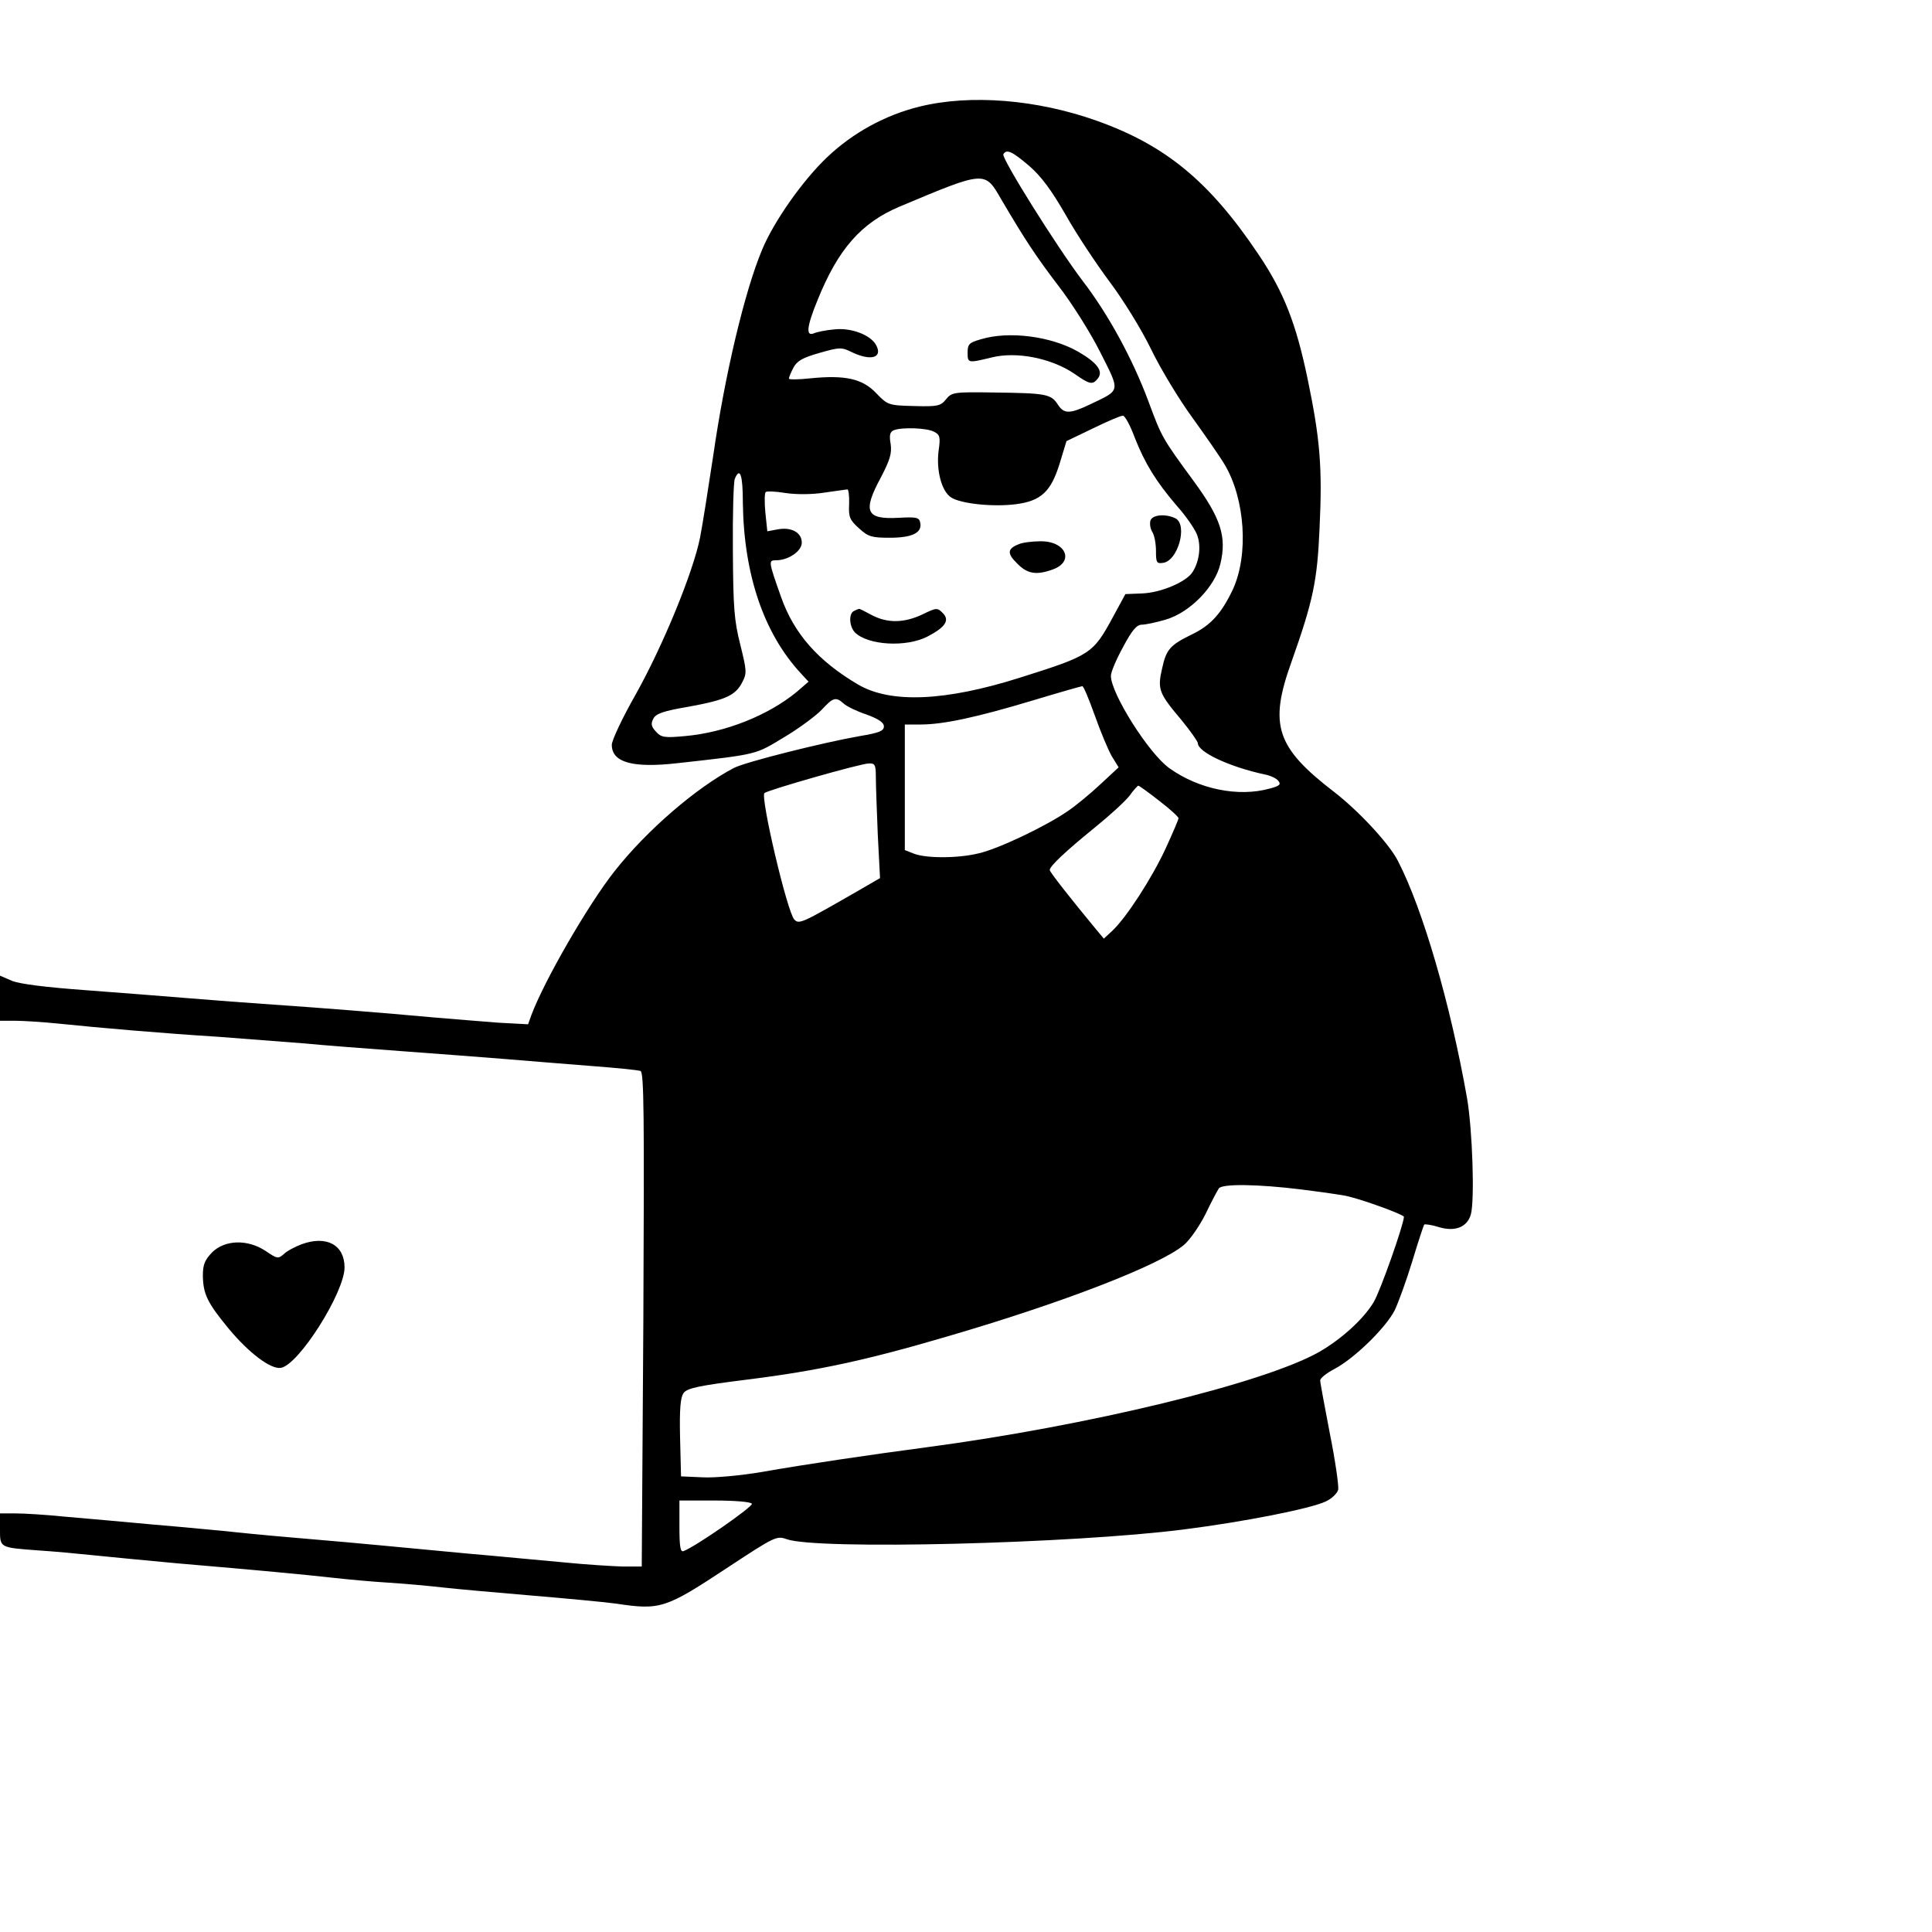 <?xml version="1.0" standalone="no"?>
<!DOCTYPE svg PUBLIC "-//W3C//DTD SVG 20010904//EN"
 "http://www.w3.org/TR/2001/REC-SVG-20010904/DTD/svg10.dtd">
<svg version="1.0" xmlns="http://www.w3.org/2000/svg"
 width="600pt" height="600pt" viewBox="0 0 600 600"
 preserveAspectRatio="xMidYMid meet">

<g transform="translate(0,600) scale(0.1,-0.1)"
fill="#000000" stroke="none">
<path d="M2856 5669 c-106 -26 -207 -81 -287 -157 -75 -71 -165 -198 -202
-287 -54 -128 -116 -389 -152 -640 -15 -99 -33 -214 -41 -255 -22 -109 -115
-335 -200 -487 -41 -72 -74 -142 -74 -156 0 -55 65 -73 205 -57 252 28 240 26
331 81 47 28 99 67 116 85 35 38 44 41 68 19 10 -9 41 -24 71 -34 38 -14 54
-25 54 -37 0 -14 -15 -20 -75 -30 -114 -20 -354 -80 -391 -99 -116 -61 -269
-192 -370 -320 -83 -105 -219 -341 -259 -448 l-10 -28 -93 5 c-50 4 -139 11
-197 16 -164 15 -353 30 -500 40 -74 5 -193 14 -265 20 -71 6 -215 17 -320 25
-123 9 -203 19 -228 29 l-37 16 0 -70 0 -70 46 0 c25 0 87 -4 137 -9 125 -13
322 -30 497 -41 80 -6 197 -15 260 -20 63 -6 205 -17 315 -25 110 -8 252 -19
315 -24 63 -5 180 -15 260 -21 80 -6 151 -13 159 -16 11 -3 12 -132 9 -772
l-5 -767 -59 0 c-32 1 -115 6 -184 13 -69 6 -201 19 -295 27 -93 9 -213 20
-265 25 -52 5 -174 16 -270 24 -96 8 -195 18 -220 21 -25 2 -124 12 -220 20
-96 9 -222 20 -280 25 -58 6 -126 10 -152 10 l-48 0 0 -49 c0 -58 -2 -57 120
-66 47 -3 123 -10 170 -15 47 -5 164 -16 260 -25 258 -22 395 -35 485 -45 44
-5 121 -12 170 -15 50 -3 126 -10 170 -15 44 -5 168 -16 275 -25 107 -9 225
-20 262 -25 140 -21 154 -16 351 114 143 94 149 97 180 86 94 -34 887 -14
1232 30 190 24 396 65 442 87 18 8 36 25 39 37 2 11 -9 90 -26 174 -16 84 -30
158 -30 165 0 7 20 23 45 36 62 33 158 127 186 181 12 25 37 94 55 153 18 60
35 111 37 114 3 2 24 -1 46 -8 50 -15 88 0 99 40 12 45 5 262 -12 361 -51 289
-137 587 -215 737 -27 53 -121 154 -197 213 -181 139 -204 208 -133 405 67
189 80 251 87 414 9 189 2 276 -37 464 -36 173 -74 270 -152 386 -152 227
-289 340 -503 416 -185 66 -392 83 -550 44z m340 -184 c38 -33 69 -75 114
-153 33 -59 95 -152 136 -207 42 -56 99 -148 129 -210 29 -60 87 -156 128
-212 41 -57 87 -123 101 -147 63 -107 74 -279 25 -386 -35 -74 -68 -111 -125
-139 -70 -34 -82 -47 -95 -107 -15 -65 -10 -77 60 -160 28 -34 51 -67 51 -72
0 -28 100 -74 207 -97 17 -3 37 -12 43 -20 9 -11 4 -16 -27 -24 -97 -27 -220
-2 -311 63 -63 44 -182 232 -182 287 0 12 17 52 38 90 27 51 42 69 58 69 11 0
45 7 75 16 74 22 152 101 169 173 20 84 2 141 -83 257 -99 135 -99 136 -141
249 -49 131 -124 269 -204 373 -81 107 -253 382 -246 393 10 17 27 9 80 -36z
m-86 -105 c73 -124 105 -173 178 -269 41 -53 99 -145 129 -205 63 -125 64
-116 -32 -162 -63 -30 -81 -30 -100 0 -21 32 -36 35 -194 37 -129 2 -135 1
-153 -21 -17 -21 -26 -23 -99 -21 -80 2 -82 3 -118 40 -42 45 -97 57 -205 46
-36 -4 -66 -4 -66 -1 0 4 6 19 14 34 11 21 28 31 81 46 63 18 69 18 101 2 59
-28 96 -17 75 22 -17 32 -78 55 -130 49 -25 -2 -54 -8 -63 -12 -26 -11 -23 20
11 103 64 159 136 240 254 290 269 113 265 112 317 22z m414 -739 c32 -81 66
-136 130 -211 27 -30 54 -69 62 -87 15 -34 10 -84 -12 -119 -19 -31 -99 -65
-158 -67 l-51 -2 -38 -70 c-63 -116 -69 -120 -291 -190 -231 -73 -400 -80
-501 -21 -124 73 -199 158 -239 271 -40 113 -40 115 -16 115 38 0 80 28 80 55
0 31 -32 49 -75 41 l-32 -6 -6 57 c-3 32 -3 61 1 65 4 3 31 2 61 -3 33 -5 81
-5 120 1 36 5 69 10 73 10 3 0 6 -21 5 -46 -2 -40 2 -49 31 -75 28 -26 40 -29
95 -29 69 0 101 15 95 46 -3 17 -11 19 -66 16 -103 -6 -114 19 -56 126 28 54
34 74 30 103 -5 28 -2 38 10 43 26 10 104 7 125 -5 18 -9 20 -17 14 -58 -8
-61 9 -127 39 -146 29 -19 128 -30 200 -21 79 10 110 39 137 127 l21 69 81 39
c45 22 87 40 94 40 6 1 23 -30 37 -68z m-1217 -203 c3 -222 65 -405 180 -529
l24 -26 -37 -32 c-89 -73 -222 -126 -347 -137 -64 -6 -74 -4 -90 14 -15 16
-16 25 -8 40 8 16 32 24 108 37 116 21 147 35 168 76 15 28 14 36 -6 117 -19
75 -22 116 -23 292 -1 113 2 213 6 223 16 38 25 13 25 -75z m1093 -660 c18
-51 42 -108 53 -127 l21 -34 -57 -53 c-31 -29 -77 -67 -101 -83 -68 -47 -215
-117 -276 -131 -65 -16 -164 -16 -202 -1 l-28 11 0 195 0 195 49 0 c70 0 173
22 346 74 83 25 153 45 156 45 4 1 21 -41 39 -91z m-680 -191 c0 -24 3 -105 6
-179 l7 -135 -69 -40 c-174 -100 -182 -104 -197 -89 -22 22 -106 380 -93 393
9 9 299 92 324 92 19 1 22 -4 22 -42z m880 -74 c33 -25 60 -50 60 -54 0 -4
-18 -46 -40 -94 -42 -91 -122 -215 -166 -256 l-26 -24 -25 30 c-77 93 -143
177 -143 183 0 12 50 59 140 132 47 38 95 82 108 99 12 17 25 31 27 31 3 0 32
-21 65 -47z m441 -1207 c63 -8 128 -17 144 -21 48 -11 175 -57 175 -64 -1 -25
-73 -230 -94 -265 -31 -52 -100 -115 -170 -155 -172 -97 -716 -229 -1221 -296
-167 -22 -377 -53 -507 -76 -64 -11 -148 -19 -185 -17 l-68 3 -3 120 c-2 89 1
125 11 139 11 15 48 23 201 42 215 27 368 60 616 133 357 104 663 222 737 285
18 15 48 58 67 96 18 38 37 73 41 79 9 15 119 14 256 -3z m-1706 -976 c5 -8
-173 -132 -212 -147 -10 -4 -13 13 -13 76 l0 81 109 0 c61 0 113 -4 116 -10z"/>
<path d="M3045 4946 c-35 -10 -40 -15 -40 -41 0 -33 1 -33 75 -15 77 19 185
-2 257 -51 47 -33 56 -35 72 -15 19 23 -2 50 -61 84 -84 48 -216 65 -303 38z"/>
<path d="M3573 4384 c-3 -9 -1 -25 5 -35 7 -10 12 -37 12 -60 0 -36 2 -40 22
-37 46 6 77 117 39 138 -30 15 -71 12 -78 -6z"/>
<path d="M3164 4310 c-36 -14 -37 -29 -5 -60 31 -32 59 -37 109 -19 70 24 43
89 -37 88 -25 0 -56 -4 -67 -9z"/>
<path d="M2653 4103 c-18 -7 -16 -48 2 -67 40 -40 159 -47 225 -13 56 29 71
51 47 74 -16 16 -19 16 -62 -5 -57 -27 -109 -28 -158 -2 -20 11 -38 20 -39 19
-2 0 -9 -3 -15 -6z"/>
<path d="M937 2136 c-21 -8 -46 -21 -56 -31 -17 -15 -21 -14 -56 10 -56 37
-126 35 -166 -4 -23 -24 -29 -38 -29 -73 1 -57 14 -84 80 -164 63 -76 131
-127 162 -122 55 8 198 234 198 312 0 70 -56 100 -133 72z"/>
</g>
</svg>
